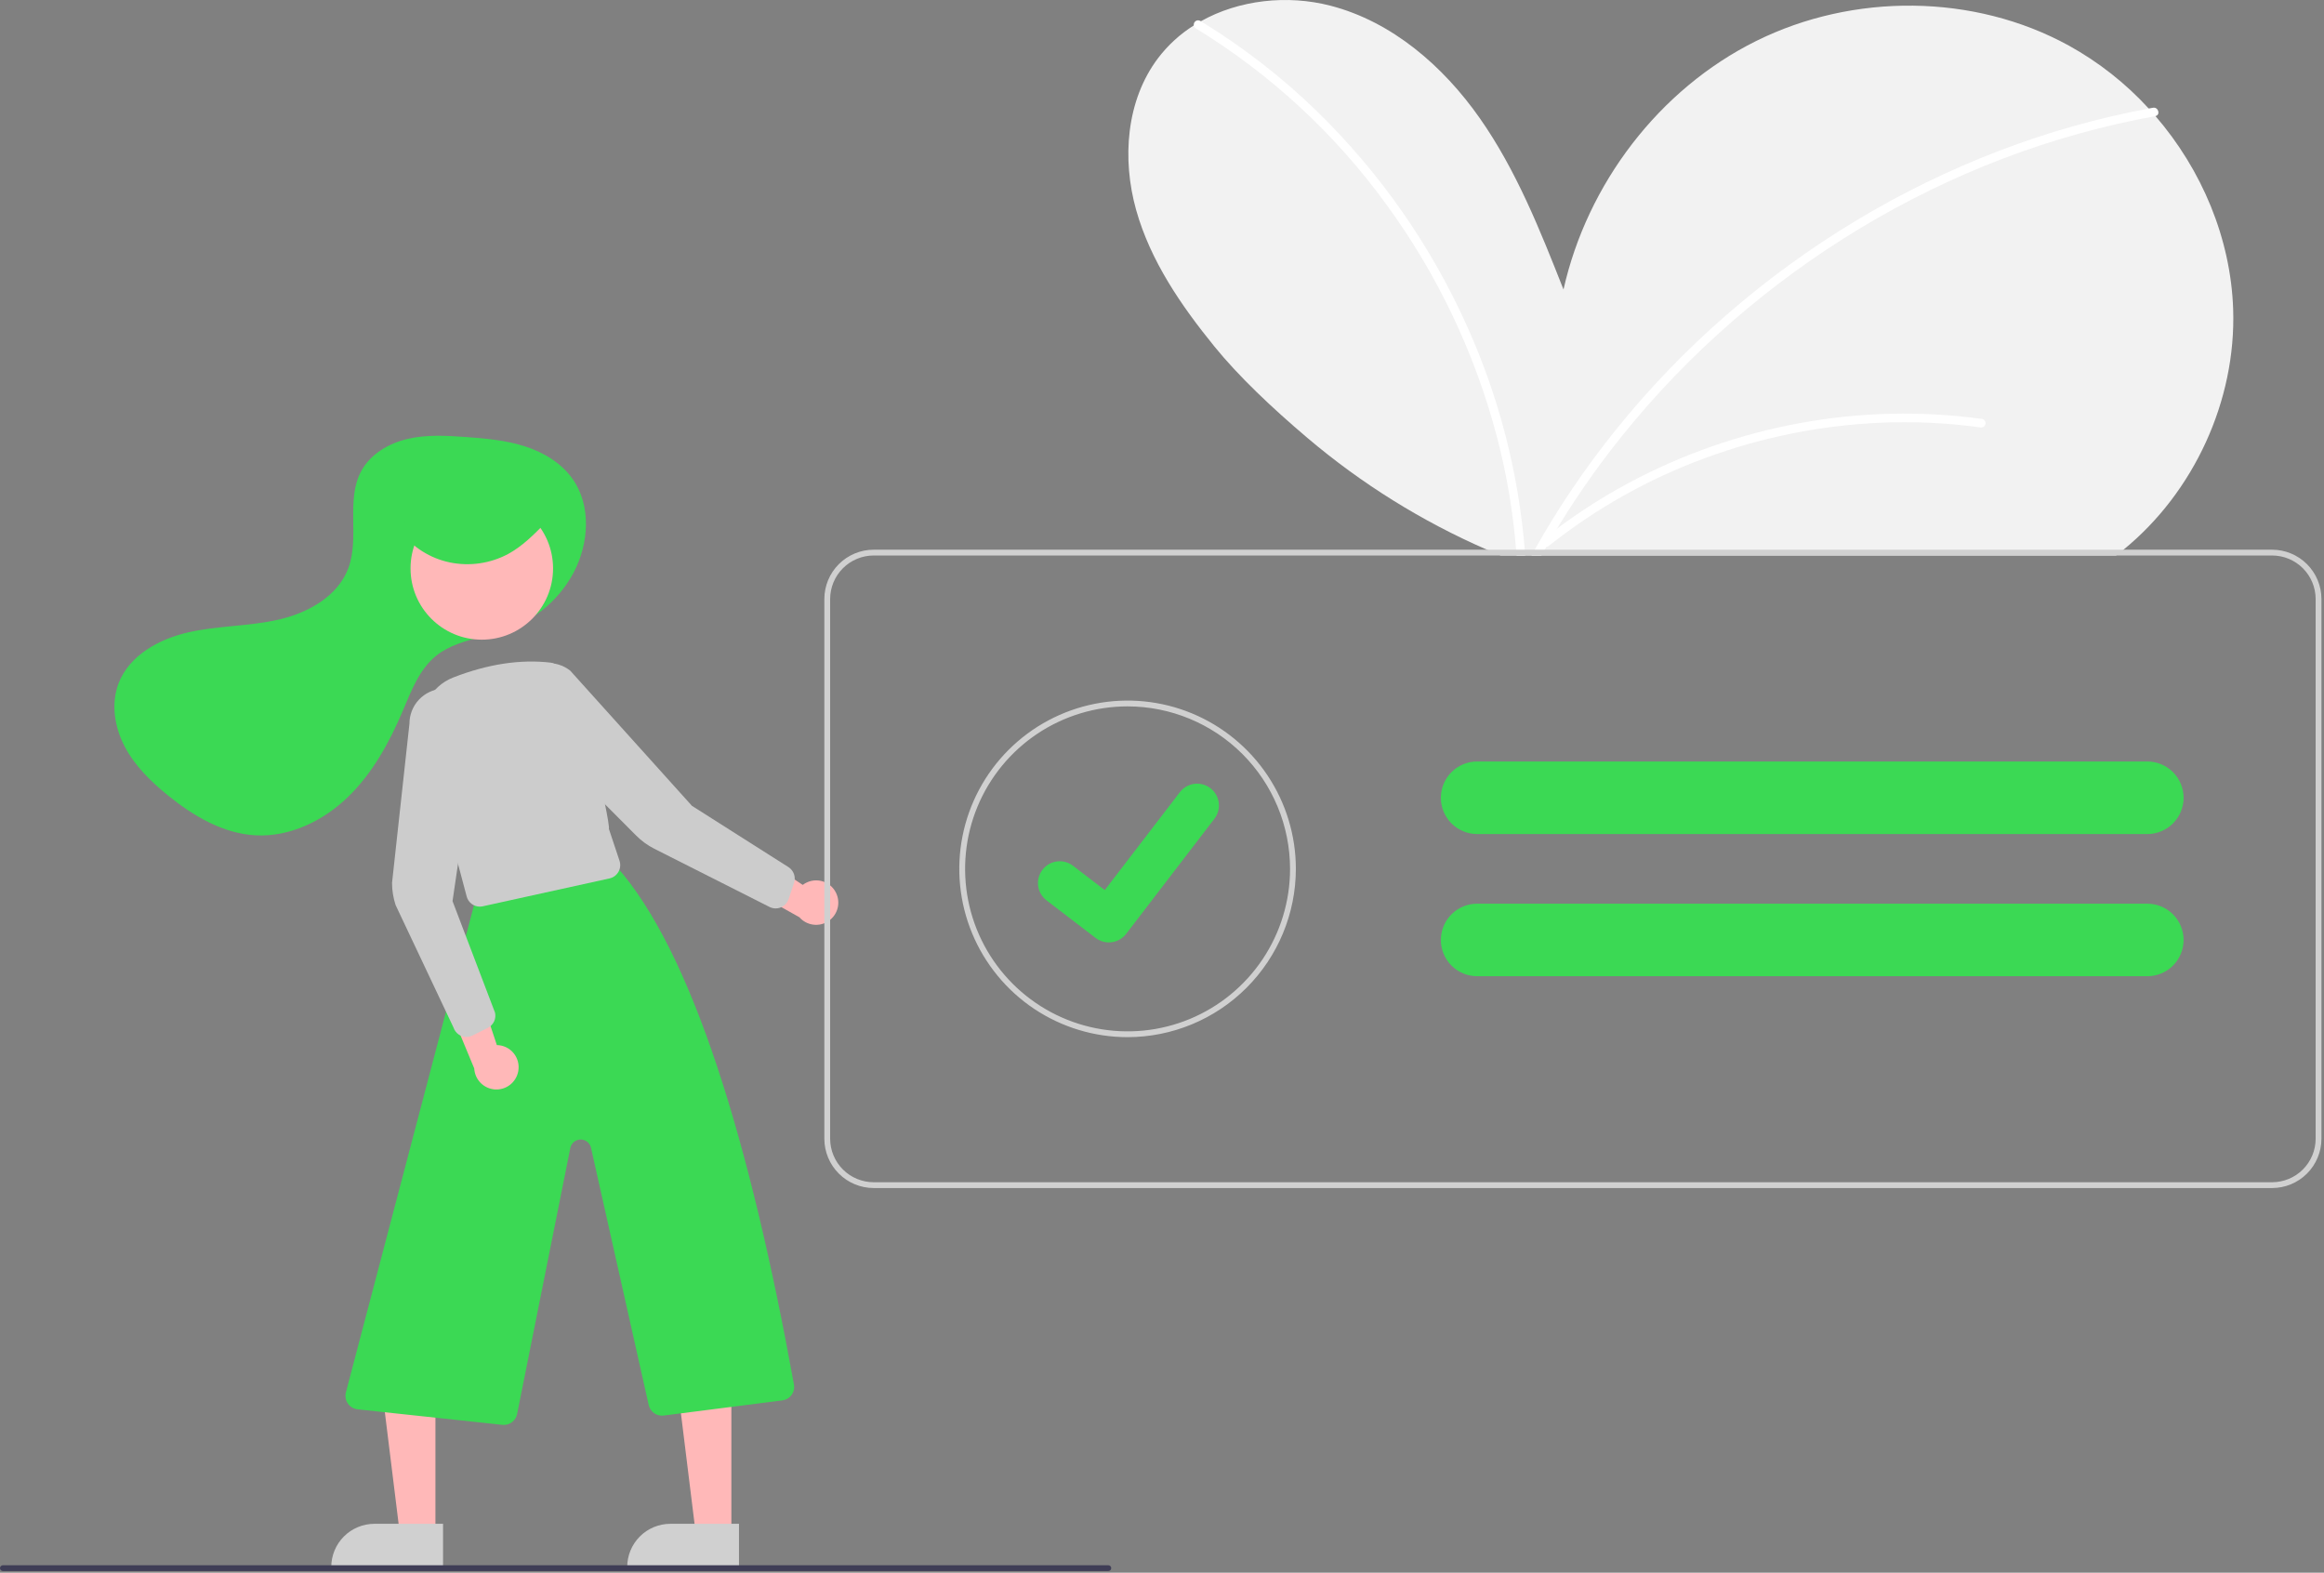 <svg width="801" height="542" viewBox="0 0 801 542" fill="none" xmlns="http://www.w3.org/2000/svg">
<rect x="0" y="0" width="801" height="542" fill="#808080" stroke="none"/>
<g clip-path="url(#clip0)">
<path d="M731.892 189.445C731.052 190.135 730.212 190.795 729.352 191.445H517.212C515.632 190.795 514.059 190.129 512.492 189.445C490.097 179.699 469.251 166.721 450.622 150.925C438.252 140.445 426.872 129.625 418.622 119.485C407.112 105.335 396.512 89.915 391.582 72.345C386.662 54.775 388.132 34.635 399.122 20.065C402.525 15.583 406.709 11.752 411.472 8.755C412.262 8.255 413.062 7.775 413.882 7.325C427.062 -0.075 443.692 -1.875 458.532 1.955C479.782 7.445 497.442 22.775 510.042 40.755C522.642 58.725 530.822 79.365 538.882 99.775C547.062 63.345 571.832 30.715 605.292 14.125C638.742 -2.465 680.302 -2.265 713.042 15.705C723.343 21.394 732.649 28.723 740.592 37.405C741.382 38.255 742.152 39.125 742.912 40.005C758.882 58.495 768.872 82.175 769.692 106.595C770.742 138.055 756.162 169.655 731.892 189.445Z" fill="#F2F2F2"/>
<path d="M525.692 191.445H522.692C522.652 190.775 522.602 190.115 522.542 189.445C521.493 176.365 519.298 163.402 515.982 150.705C508.373 121.719 495.377 94.424 477.672 70.245C460.017 45.989 437.761 25.445 412.172 9.785C411.985 9.678 411.824 9.53 411.703 9.351C411.582 9.173 411.503 8.969 411.472 8.755C411.423 8.476 411.455 8.189 411.563 7.927C411.671 7.664 411.851 7.438 412.083 7.275C412.314 7.111 412.588 7.017 412.871 7.003C413.154 6.989 413.435 7.056 413.682 7.195C413.751 7.235 413.818 7.278 413.882 7.325C428.38 16.162 441.838 26.601 454.002 38.445C475.761 59.672 493.307 84.824 505.712 112.575C516.656 136.88 523.36 162.879 525.532 189.445C525.592 190.115 525.642 190.785 525.692 191.445Z" fill="white"/>
<path d="M742.912 40.005C742.89 40.017 742.867 40.023 742.842 40.025C740.652 40.425 738.452 40.845 736.272 41.295C718.377 44.97 700.859 50.29 683.942 57.185C667.069 64.071 650.839 72.437 635.442 82.185C620.025 91.928 605.487 102.997 591.992 115.265C578.498 127.516 566.119 140.942 555.002 155.385C546.693 166.207 539.139 177.587 532.392 189.445C532.012 190.105 531.642 190.775 531.272 191.445H527.842C528.202 190.775 528.572 190.105 528.952 189.445C537.114 174.915 546.473 161.091 556.932 148.115C568.498 133.755 581.318 120.453 595.242 108.365C609.077 96.346 623.926 85.546 639.622 76.085C655.384 66.587 671.955 58.502 689.142 51.925C705.821 45.549 723.041 40.689 740.592 37.405C741.082 37.315 741.562 37.225 742.052 37.135C743.922 36.795 744.722 39.615 742.912 40.005Z" fill="white"/>
<path d="M197.68 197.39C203.014 187.32 203.895 174.203 197.262 164.936C193.313 159.42 187.148 155.799 180.679 153.756C174.209 151.714 167.385 151.114 160.619 150.617C153.922 150.126 147.105 149.733 140.563 151.247C134.021 152.762 127.684 156.463 124.497 162.374C119.113 172.359 124.017 185.163 120.063 195.796C116.434 205.554 106.106 211.258 95.953 213.561C85.799 215.863 75.202 215.618 65.044 217.898C54.886 220.177 44.541 225.829 40.847 235.563C38.177 242.602 39.504 250.709 43.023 257.364C46.542 264.019 52.054 269.407 57.904 274.145C66.632 281.214 76.843 287.268 88.057 287.88C99.873 288.526 111.427 282.901 119.932 274.672C128.437 266.444 134.227 255.81 138.853 244.918C141.787 238.008 144.56 230.571 150.441 225.905C154.762 222.476 160.259 220.974 165.589 219.553L171.625 217.944C177.094 216.513 182.213 213.978 186.666 210.495C191.119 207.012 194.813 202.655 197.519 197.691C197.573 197.591 197.626 197.491 197.68 197.39Z" fill="#3BD954"/>
<path d="M150.079 528.665H137.82L131.987 481.377H150.082L150.079 528.665Z" fill="#FFB8B8"/>
<path d="M129.062 525.162H152.706V540.049H114.176C114.176 538.094 114.561 536.158 115.309 534.352C116.057 532.545 117.153 530.904 118.536 529.522C119.918 528.14 121.559 527.043 123.365 526.295C125.172 525.547 127.107 525.162 129.062 525.162V525.162Z" fill="#D0D0D0"/>
<path d="M252.079 528.665H239.82L233.987 481.377H252.082L252.079 528.665Z" fill="#FFB8B8"/>
<path d="M231.062 525.162H254.706V540.049H216.176C216.176 538.094 216.561 536.158 217.309 534.352C218.057 532.545 219.153 530.904 220.536 529.522C221.918 528.14 223.559 527.043 225.365 526.295C227.172 525.547 229.107 525.162 231.062 525.162V525.162Z" fill="#D0D0D0"/>
<path d="M173.646 491.08C173.475 491.08 173.304 491.071 173.134 491.053L123.256 485.708C122.594 485.638 121.954 485.426 121.38 485.089C120.805 484.751 120.31 484.295 119.925 483.751C119.541 483.207 119.277 482.587 119.15 481.933C119.024 481.279 119.039 480.605 119.193 479.957L163.356 311.987C163.562 311.132 164.004 310.353 164.63 309.735C165.257 309.118 166.043 308.689 166.901 308.495L207.869 297.075C208.69 296.894 209.545 296.936 210.345 297.197C211.145 297.457 211.86 297.927 212.418 298.557C238.758 328.267 258.608 394.128 273.645 477.142C273.758 477.768 273.743 478.411 273.6 479.031C273.457 479.652 273.189 480.237 272.813 480.75C272.436 481.264 271.96 481.695 271.411 482.019C270.863 482.342 270.254 482.551 269.623 482.631L228.755 487.849C227.596 488 226.422 487.711 225.465 487.04C224.508 486.369 223.837 485.364 223.584 484.222L203.701 395.574C203.518 394.758 203.06 394.03 202.404 393.511C201.749 392.992 200.935 392.714 200.098 392.724C199.262 392.734 198.455 393.03 197.811 393.564C197.168 394.098 196.727 394.837 196.563 395.657L178.233 487.308C178.025 488.371 177.454 489.329 176.617 490.018C175.78 490.706 174.73 491.082 173.646 491.08V491.08Z" fill="#3BD954"/>
<path d="M166.059 220.455C179.624 220.455 190.62 209.459 190.62 195.894C190.62 182.329 179.624 171.333 166.059 171.333C152.494 171.333 141.498 182.329 141.498 195.894C141.498 209.459 152.494 220.455 166.059 220.455Z" fill="#FFB8B8"/>
<path d="M165.373 312.459C164.341 312.459 163.337 312.116 162.52 311.486C161.702 310.855 161.115 309.972 160.852 308.974L146.076 253.464C145.01 249.476 145.451 245.234 147.316 241.55C149.182 237.867 152.34 235.001 156.186 233.5C168.08 228.857 179.412 227.135 189.866 228.379C199.158 229.486 210.621 284.497 209.863 285.671L213.529 296.67C213.737 297.294 213.812 297.955 213.748 298.609C213.684 299.264 213.483 299.897 213.159 300.469C212.834 301.041 212.393 301.538 211.864 301.929C211.335 302.319 210.729 302.594 210.087 302.735L166.392 312.347C166.058 312.422 165.716 312.459 165.373 312.459V312.459Z" fill="#CCCCCC"/>
<path d="M178.615 369.226C178.826 368.134 178.794 367.008 178.523 365.929C178.251 364.85 177.746 363.844 177.044 362.981C176.342 362.119 175.458 361.42 174.457 360.936C173.455 360.451 172.36 360.192 171.247 360.177L162.734 334.507L154.034 345.544L163.452 368.228C163.55 370.099 164.331 371.868 165.646 373.202C166.962 374.535 168.721 375.34 170.59 375.463C172.459 375.586 174.309 375.019 175.788 373.869C177.267 372.72 178.273 371.068 178.615 369.226V369.226Z" fill="#FFB8B8"/>
<path d="M288.063 307.534C287.553 306.545 286.833 305.68 285.952 304.999C285.072 304.319 284.054 303.839 282.968 303.595C281.883 303.351 280.757 303.348 279.67 303.586C278.583 303.824 277.562 304.297 276.678 304.972L254.122 290.051L254.101 304.104L275.524 316.12C276.757 317.53 278.464 318.439 280.323 318.674C282.181 318.909 284.061 318.455 285.607 317.396C287.152 316.338 288.256 314.749 288.709 312.932C289.161 311.114 288.931 309.194 288.063 307.534H288.063Z" fill="#FFB8B8"/>
<path d="M160.768 357.366C159.781 357.367 158.82 357.056 158.02 356.478C157.22 355.9 156.623 355.085 156.314 354.149L136.357 311.932C135.538 309.458 135.121 306.869 135.122 304.263L141.122 249.392C141.122 246.32 142.294 243.363 144.4 241.126C146.505 238.889 149.385 237.54 152.452 237.354C155.518 237.168 158.54 238.16 160.901 240.126C163.261 242.093 164.781 244.886 165.152 247.936L155.972 310.567L170.621 349.007C170.853 350.03 170.735 351.101 170.285 352.048C169.836 352.996 169.081 353.765 168.143 354.232L162.865 356.872C162.214 357.197 161.496 357.367 160.768 357.366Z" fill="#CCCCCC"/>
<path d="M267.352 313.076C266.617 313.077 265.892 312.904 265.237 312.573L225.549 292.526C223.222 291.352 221.099 289.812 219.26 287.965L180.523 249.103C178.354 246.927 177.098 244.006 177.01 240.935C176.922 237.864 178.009 234.875 180.05 232.579C182.091 230.283 184.931 228.852 187.991 228.579C191.051 228.306 194.1 229.211 196.515 231.109L238.478 277.712L271.741 298.832C272.627 299.392 273.299 300.234 273.65 301.222C274 302.211 274.009 303.288 273.674 304.282L271.799 309.877C271.486 310.809 270.889 311.619 270.091 312.193C269.293 312.767 268.335 313.076 267.352 313.077L267.352 313.076Z" fill="#CCCCCC"/>
<path d="M138.122 183.196C142.294 188.654 148.291 192.427 155.017 193.827C161.835 195.236 168.93 194.219 175.077 190.953C180.024 188.28 183.982 184.269 187.859 180.319C189.477 178.671 191.201 176.77 191.119 174.522C190.993 171.038 186.805 169.134 183.211 168.374C171.412 165.913 159.135 167.293 148.178 172.314C143.298 174.581 138.213 178.682 138.946 183.78" fill="#3BD954"/>
<path d="M783.122 189.445H301.122C296.615 189.452 292.295 191.245 289.108 194.432C285.922 197.618 284.128 201.939 284.122 206.445V392.445C284.128 396.952 285.922 401.272 289.108 404.459C292.295 407.646 296.615 409.439 301.122 409.445H783.122C787.629 409.439 791.949 407.646 795.136 404.459C798.323 401.272 800.116 396.952 800.122 392.445V206.445C800.116 201.939 798.323 197.618 795.136 194.432C791.949 191.245 787.629 189.452 783.122 189.445V189.445ZM798.122 392.445C798.117 396.422 796.535 400.235 793.723 403.047C790.911 405.859 787.099 407.44 783.122 407.445H301.122C297.145 407.44 293.333 405.859 290.521 403.047C287.709 400.235 286.127 396.422 286.122 392.445V206.445C286.127 202.469 287.709 198.656 290.521 195.844C293.333 193.032 297.145 191.45 301.122 191.445H783.122C787.099 191.45 790.911 193.032 793.723 195.844C796.535 198.656 798.117 202.469 798.122 206.445V392.445Z" fill="#d0d0d0"/>
<path d="M388.636 357.445C377.164 357.445 365.951 354.044 356.413 347.671C346.875 341.297 339.441 332.239 335.051 321.641C330.661 311.043 329.512 299.381 331.75 288.13C333.988 276.879 339.512 266.545 347.624 258.433C355.735 250.322 366.07 244.798 377.321 242.56C388.571 240.322 400.233 241.47 410.831 245.86C421.43 250.25 430.488 257.684 436.861 267.222C443.234 276.76 446.636 287.974 446.636 299.445C446.618 314.823 440.502 329.565 429.629 340.438C418.755 351.312 404.013 357.428 388.636 357.445V357.445ZM388.636 243.445C377.56 243.445 366.733 246.73 357.524 252.883C348.315 259.036 341.137 267.782 336.899 278.015C332.66 288.248 331.551 299.507 333.712 310.37C335.873 321.233 341.206 331.212 349.038 339.043C356.87 346.875 366.848 352.209 377.711 354.369C388.574 356.53 399.833 355.421 410.066 351.183C420.299 346.944 429.045 339.766 435.198 330.557C441.351 321.348 444.636 310.521 444.636 299.445C444.619 284.598 438.714 270.364 428.215 259.866C417.717 249.368 403.483 243.462 388.636 243.445Z" fill="#d0d0d0"/>
<path d="M740.108 262.445H509.108C505.879 262.447 502.777 263.699 500.45 265.938C498.124 268.176 496.754 271.229 496.628 274.455C496.612 274.618 496.605 274.782 496.608 274.945C496.613 278.259 497.931 281.436 500.275 283.779C502.618 286.122 505.794 287.441 509.108 287.445H740.108C743.423 287.445 746.603 286.128 748.947 283.784C751.291 281.44 752.608 278.261 752.608 274.945C752.608 271.63 751.291 268.451 748.947 266.106C746.603 263.762 743.423 262.445 740.108 262.445Z" fill="#3BD954"/>
<path d="M740.108 311.445H509.108C505.879 311.447 502.777 312.699 500.45 314.938C498.124 317.176 496.754 320.229 496.628 323.455C496.612 323.618 496.605 323.782 496.608 323.945C496.613 327.259 497.931 330.436 500.275 332.779C502.618 335.122 505.794 336.441 509.108 336.445H740.108C743.423 336.445 746.603 335.128 748.947 332.784C751.291 330.44 752.608 327.261 752.608 323.945C752.608 320.63 751.291 317.451 748.947 315.106C746.603 312.762 743.423 311.445 740.108 311.445V311.445Z" fill="#3BD954"/>
<path d="M382.165 324.787C380.547 324.79 378.971 324.267 377.676 323.296L377.596 323.236L360.692 310.294C359.909 309.694 359.252 308.946 358.759 308.092C358.265 307.238 357.944 306.295 357.815 305.318C357.685 304.34 357.75 303.346 358.004 302.394C358.259 301.441 358.699 300.547 359.298 299.765C359.898 298.982 360.646 298.325 361.5 297.831C362.354 297.337 363.297 297.016 364.274 296.887C365.252 296.758 366.246 296.822 367.198 297.077C368.151 297.331 369.045 297.771 369.827 298.371L380.777 306.766L406.651 273.022C407.251 272.24 408 271.583 408.853 271.089C409.707 270.596 410.65 270.276 411.628 270.146C412.606 270.017 413.599 270.082 414.552 270.337C415.505 270.592 416.398 271.032 417.18 271.632L417.02 271.851L417.185 271.636C418.763 272.849 419.796 274.639 420.057 276.613C420.317 278.587 419.784 280.584 418.575 282.165L388.14 321.856C387.436 322.771 386.531 323.511 385.495 324.019C384.459 324.528 383.319 324.79 382.165 324.787V324.787Z" fill="#3BD954"/>
<path d="M382 541.445H1C0.735 541.445 0.48 541.34 0.293 541.152C0.105 540.965 0 540.711 0 540.445C0 540.18 0.105 539.926 0.293 539.738C0.48 539.551 0.735 539.445 1 539.445H382C382.265 539.445 382.52 539.551 382.707 539.738C382.895 539.926 383 540.18 383 540.445C383 540.711 382.895 540.965 382.707 541.152C382.52 541.34 382.265 541.445 382 541.445Z" fill="#3F3D56"/>
<path d="M683.258 144.395C662.367 141.521 641.152 142 620.413 145.812C599.733 149.592 579.77 156.572 561.24 166.5C550.826 172.096 540.943 178.626 531.711 186.009C530.203 187.214 532.338 189.325 533.832 188.131C550.032 175.245 568.191 165.037 587.619 157.895C606.894 150.766 627.154 146.656 647.684 145.71C659.3 145.177 670.94 145.705 682.46 147.288C682.843 147.379 683.247 147.322 683.59 147.128C683.932 146.933 684.188 146.616 684.306 146.24C684.409 145.856 684.357 145.448 684.161 145.102C683.965 144.757 683.64 144.503 683.258 144.395H683.258Z" fill="white"/>
</g>
<defs>
<clipPath id="clip0">
<rect width="800.122" height="541.445" fill="white"/>
</clipPath>
</defs>
</svg>
